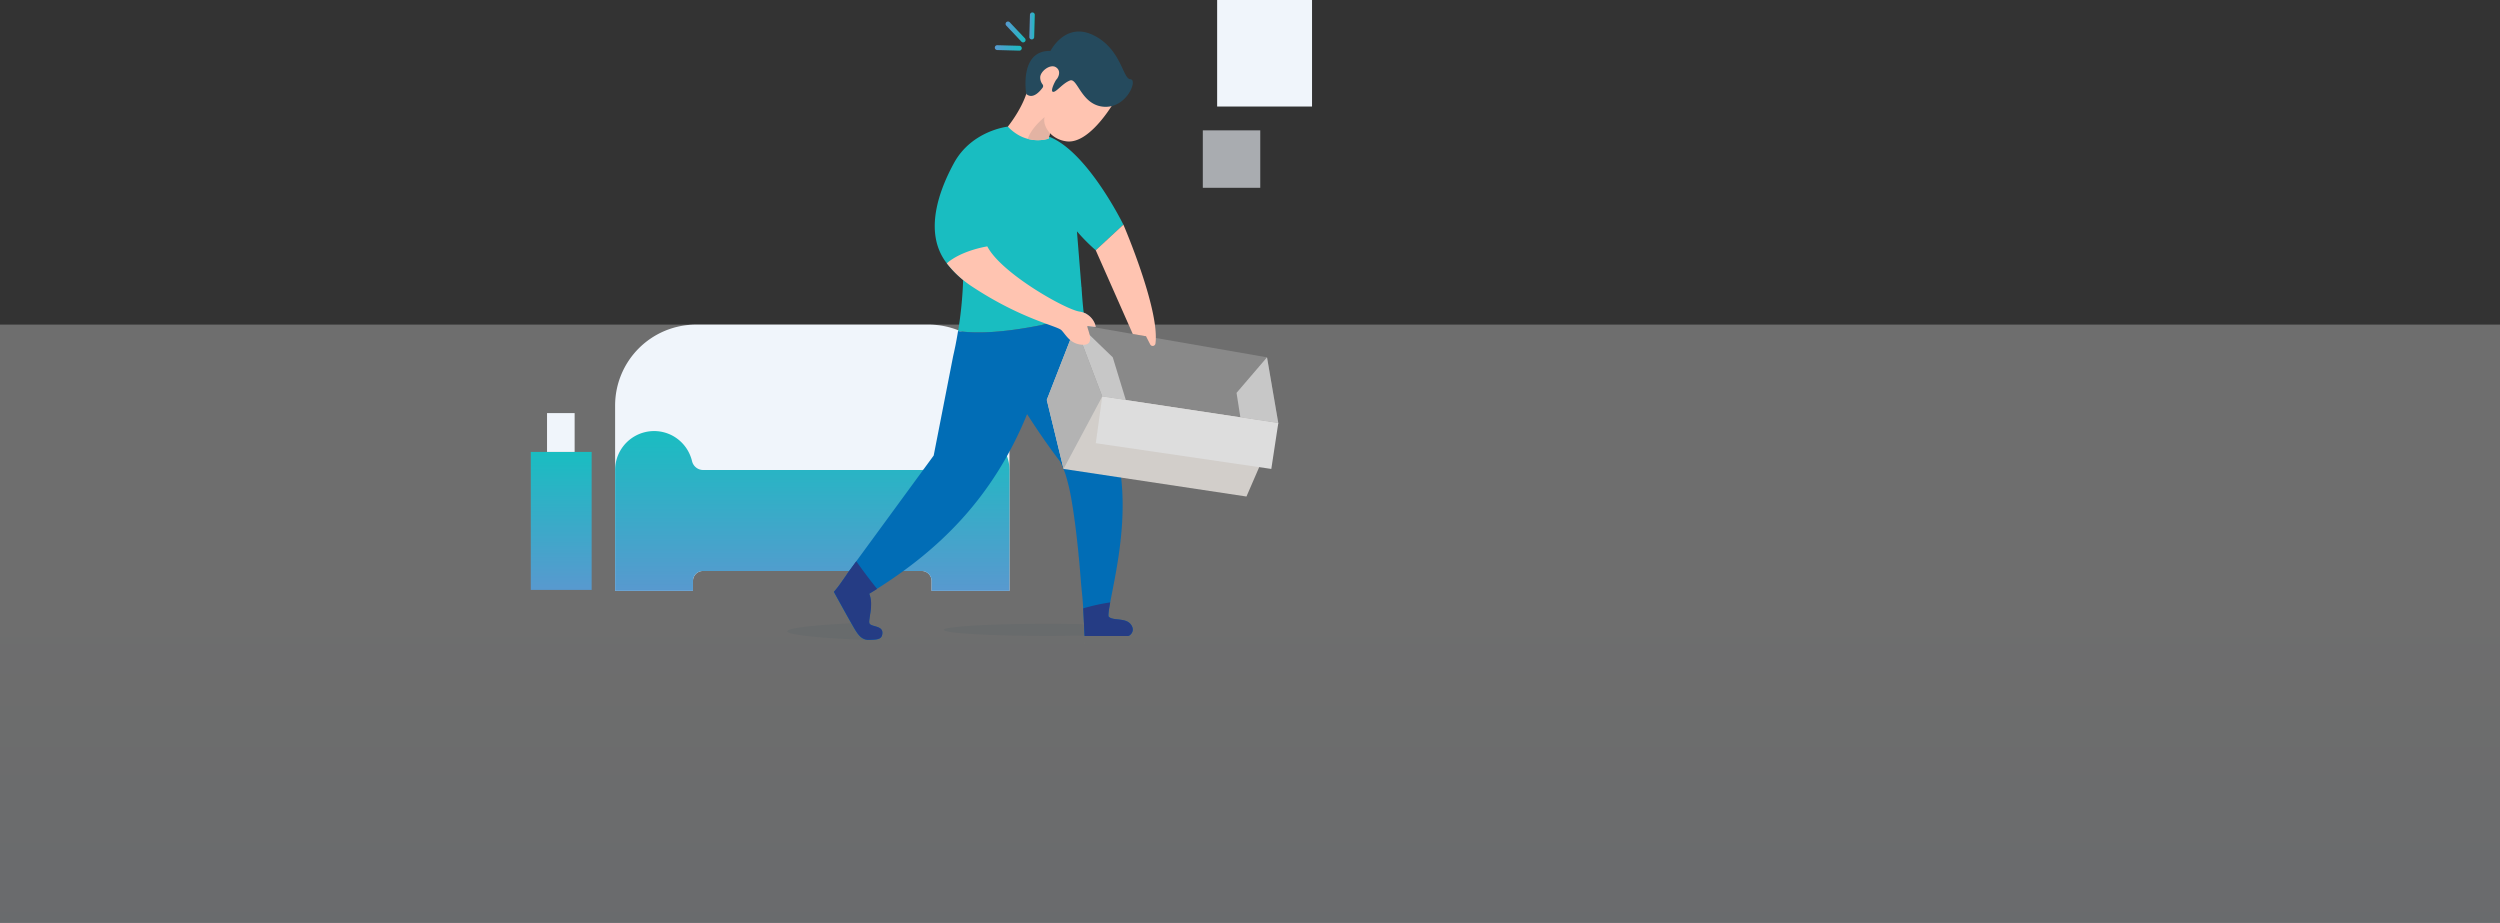 <svg xmlns="http://www.w3.org/2000/svg" xmlns:xlink="http://www.w3.org/1999/xlink" width="1366.353" height="504.409" viewBox="0 0 1366.353 504.409">
  <rect x="0" y="0" width="1366.353" height="504.409" fill="#333333" stroke="none"/>
  <defs>
    <linearGradient id="linear-gradient" x1="0.5" y1="1" x2="0.5" gradientUnits="objectBoundingBox">
      <stop offset="0" stop-color="#fff"/>
      <stop offset="0.5" stop-color="#fff"/>
      <stop offset="1" stop-color="#f0f5fb"/>
    </linearGradient>
    <linearGradient id="linear-gradient-2" x1="0.5" y1="1" x2="0.5" gradientUnits="objectBoundingBox">
      <stop offset="0" stop-color="#5899cf"/>
      <stop offset="1" stop-color="#19bdc1"/>
    </linearGradient>
    <linearGradient id="linear-gradient-3" x1="-0.001" y1="0.503" x2="0.999" y2="0.503" xlink:href="#linear-gradient-2"/>
    <linearGradient id="linear-gradient-4" x1="-0.001" y1="0.502" x2="1.001" y2="0.502" xlink:href="#linear-gradient-2"/>
    <linearGradient id="linear-gradient-5" x1="-0.009" y1="0.5" x2="0.998" y2="0.5" xlink:href="#linear-gradient-2"/>
    <linearGradient id="linear-gradient-6" x1="0.499" y1="1" x2="0.499" y2="0" xlink:href="#linear-gradient-2"/>
  </defs>
  <g id="Group_3242" data-name="Group 3242" transform="translate(206.081 -83.669)">
    <path id="Path_3156" data-name="Path 3156" d="M0,0H1366.353V327H0Z" transform="translate(1160.272 588.078) rotate(180)" opacity="0.289" fill="url(#linear-gradient)"/>
    <g id="Group_3237" data-name="Group 3237" transform="translate(130.104 261.077)">
      <path id="Path_3098" data-name="Path 3098" d="M614.427,843.322v101.3H571.87v-5.418a5.46,5.46,0,0,0-5.45-5.45H446.907a5.46,5.46,0,0,0-5.45,5.45v5.418H398.9v-101.3A44.236,44.236,0,0,1,443.122,799.1H570.206A44.236,44.236,0,0,1,614.427,843.322Z" transform="translate(-398.9 -799.1)" fill="#f0f5fb"/>
      <path id="Path_3099" data-name="Path 3099" d="M614.427,998.611v66.055H571.87v-5.418a5.46,5.46,0,0,0-5.45-5.45H446.907a5.46,5.46,0,0,0-5.45,5.45v5.418H398.9V998.611a21.321,21.321,0,0,1,31.363-18.766,21.534,21.534,0,0,1,8,7.506,22.147,22.147,0,0,1,2.676,6.4,6.28,6.28,0,0,0,6.1,4.863H566.387a6.308,6.308,0,0,0,6.1-4.863,21.243,21.243,0,0,1,41.937,4.863Z" transform="translate(-398.9 -919.143)" fill="url(#linear-gradient-2)"/>
    </g>
    <path id="Path_3100" data-name="Path 3100" d="M1037.543,1300.72c-9.138-.392-20.267-.62-32.277-.62-31,0-56.166,1.5-56.166,3.329s25.13,3.329,56.166,3.329c12.01,0,23.139-.228,32.277-.62Z" transform="translate(-639.434 -875.517)" fill="#254a5d" opacity="0.085"/>
    <path id="Path_3101" data-name="Path 3101" d="M727.407,1303.461V1298.5c-24.346,1.044-40.207,2.709-40.207,4.634,0,2.056,18.5,3.851,46.18,4.863v-4.5h-5.972Z" transform="translate(-463.007 -874.439)" fill="#254a5d" opacity="0.085"/>
    <path id="Path_3102" data-name="Path 3102" d="M1184.9,1330.13v0Z" transform="translate(-798.278 -895.659)" fill="#a4098b"/>
    <path id="Path_3103" data-name="Path 3103" d="M1174.463,1177.934c-.065-.522-.1-1.012-.163-1.534C1174.365,1176.922,1174.43,1177.412,1174.463,1177.934Z" transform="translate(-791.138 -792.187)" fill="#a4098b"/>
    <path id="Path_3104" data-name="Path 3104" d="M1177.333,1207.589c0-.163-.033-.326-.033-.49A2.474,2.474,0,0,0,1177.333,1207.589Z" transform="translate(-793.159 -812.868)" fill="#a4098b"/>
    <path id="Path_3105" data-name="Path 3105" d="M1173.9,1171.662l-.2-1.762Z" transform="translate(-790.734 -787.809)" fill="#a4098b"/>
    <path id="Path_3106" data-name="Path 3106" d="M1176.3,1196.779l-.1-.979Z" transform="translate(-792.418 -805.256)" fill="#a4098b"/>
    <path id="Path_3107" data-name="Path 3107" d="M1178.432,1221.126c0-.1-.033-.228-.033-.326C1178.4,1220.9,1178.432,1221.028,1178.432,1221.126Z" transform="translate(-793.9 -822.097)" fill="#a4098b"/>
    <path id="Path_3108" data-name="Path 3108" d="M1185,1331.4Z" transform="translate(-798.346 -896.602)" fill="#a4098b"/>
    <path id="Path_3109" data-name="Path 3109" d="M1178.8,1226.1v0Z" transform="translate(-794.169 -825.6)" fill="#a4098b"/>
    <path id="Path_3110" data-name="Path 3110" d="M1175.73,1190.167c-.033-.522-.1-1.044-.13-1.567C1175.633,1189.122,1175.7,1189.644,1175.73,1190.167Z" transform="translate(-792.014 -800.406)" fill="#a4098b"/>
    <path id="Path_3111" data-name="Path 3111" d="M1175.163,1184.228c-.065-.62-.13-1.24-.163-1.828C1175.065,1182.987,1175.1,1183.608,1175.163,1184.228Z" transform="translate(-791.609 -796.229)" fill="#a4098b"/>
    <path id="Path_3112" data-name="Path 3112" d="M1185.1,1334.633v0Z" transform="translate(-798.413 -898.757)" fill="#a4098b"/>
    <path id="Path_3113" data-name="Path 3113" d="M1017.333,570.042a8.766,8.766,0,0,0-1.762-.816c-.326-2.872-.555-5.385-.718-7.441l-.228-2.9c-.163-2.415-.228-3.721-.228-3.721h-.065l-2.448-30.417a103.349,103.349,0,0,0,10.313,10.378l15.078-14s-8.29-16.938-19.875-31c-6.234-7.572-13.413-14.294-20.756-17.1-.685-.261-1.338-.49-2.023-.685a21.925,21.925,0,0,0-13.152-2.643l-7.343-2.187s-19.777,2.089-29.5,20.006c-7.637,14.033-17.036,37.662-3.884,54.7a54.8,54.8,0,0,0,8.942,9.138,216.941,216.941,0,0,1-2.741,27.871C959.176,581.04,980.454,580.061,1017.333,570.042Z" transform="translate(-629.373 -314.643)" fill="#19bdc1"/>
    <path id="Path_3114" data-name="Path 3114" d="M1153.5,1050.4c2.839,8.714,4.993,23.661,6.592,38.9-.914-8.583-1.991-17.1-3.264-24.444A109.715,109.715,0,0,0,1153.5,1050.4Z" transform="translate(-777.126 -707.309)" fill="#a4098b"/>
    <path id="Path_3115" data-name="Path 3115" d="M1150.259,1041.681c-.13-.294-.228-.587-.359-.881A5.5,5.5,0,0,1,1150.259,1041.681Z" transform="translate(-774.701 -700.842)" fill="#a4098b"/>
    <path id="Path_3116" data-name="Path 3116" d="M1185.1,1333.4Z" transform="translate(-798.413 -897.949)" fill="#a4098b"/>
    <path id="Path_3117" data-name="Path 3117" d="M1151.561,1045.018c-.1-.261-.163-.49-.261-.718A4.668,4.668,0,0,1,1151.561,1045.018Z" transform="translate(-775.644 -703.199)" fill="#a4098b"/>
    <path id="Path_3118" data-name="Path 3118" d="M1176.865,1202.383c-.033-.261-.033-.522-.065-.783A6.323,6.323,0,0,0,1176.865,1202.383Z" transform="translate(-792.822 -809.163)" fill="#a4098b"/>
    <path id="Path_3119" data-name="Path 3119" d="M1152.694,1048.116c-.1-.294-.2-.555-.294-.816C1152.5,1047.561,1152.6,1047.855,1152.694,1048.116Z" transform="translate(-776.385 -705.22)" fill="#a4098b"/>
    <path id="Path_3120" data-name="Path 3120" d="M1178.033,1216.092c0-.13-.033-.261-.033-.391C1178,1215.831,1178.033,1215.961,1178.033,1216.092Z" transform="translate(-793.63 -818.662)" fill="#a4098b"/>
    <path id="Path_3121" data-name="Path 3121" d="M1178.2,1218.173q-.049-.637-.1-1.273Z" transform="translate(-793.698 -819.47)" fill="#ffaea2"/>
    <path id="Path_3122" data-name="Path 3122" d="M1185.033,1333.792a2.04,2.04,0,0,0-.033-.392A1.877,1.877,0,0,1,1185.033,1333.792Z" transform="translate(-798.346 -897.949)" fill="#ffaea2"/>
    <path id="Path_3123" data-name="Path 3123" d="M1185.1,1334.8v0Z" transform="translate(-798.413 -898.825)" fill="#ffaea2"/>
    <path id="Path_3124" data-name="Path 3124" d="M1178.6,1223.138c-.033-.457-.065-.881-.1-1.338C1178.533,1222.257,1178.565,1222.714,1178.6,1223.138Z" transform="translate(-793.967 -822.771)" fill="#ffaea2"/>
    <path id="Path_3125" data-name="Path 3125" d="M1184.97,1330.726v-.326A1.1,1.1,0,0,0,1184.97,1330.726Z" transform="translate(-798.316 -895.928)" fill="#ffaea2"/>
    <path id="Path_3126" data-name="Path 3126" d="M1180.791,1260.143c-.2-4.308-.816-19.32-1.991-33.843C1179.975,1240.823,1180.595,1255.8,1180.791,1260.143Z" transform="translate(-794.169 -825.802)" fill="#ffaea2"/>
    <path id="Path_3127" data-name="Path 3127" d="M1185.033,1332.12c0-.163-.033-.392-.033-.62A3.751,3.751,0,0,0,1185.033,1332.12Z" transform="translate(-798.346 -896.669)" fill="#ffaea2"/>
    <path id="Path_3128" data-name="Path 3128" d="M1152.2,1046.761a2.223,2.223,0,0,0-.1-.261A2.245,2.245,0,0,1,1152.2,1046.761Z" transform="translate(-776.183 -704.681)" fill="#ffaea2"/>
    <path id="Path_3129" data-name="Path 3129" d="M1153.365,1050c-.033-.065-.033-.13-.065-.2C1153.333,1049.865,1153.333,1049.931,1153.365,1050Z" transform="translate(-776.991 -706.904)" fill="#ffaea2"/>
    <path id="Path_3130" data-name="Path 3130" d="M1177.6,1211.017c-.065-.783-.131-1.534-.2-2.317C1177.465,1209.451,1177.531,1210.234,1177.6,1211.017Z" transform="translate(-793.226 -813.946)" fill="#ffaea2"/>
    <path id="Path_3131" data-name="Path 3131" d="M1173.7,1169.8v0Z" transform="translate(-790.734 -787.674)" fill="#ffaea2"/>
    <path id="Path_3132" data-name="Path 3132" d="M1151.1,1043.661c-.033-.1-.065-.163-.1-.261A2.251,2.251,0,0,0,1151.1,1043.661Z" transform="translate(-775.442 -702.593)" fill="#ffaea2"/>
    <path id="Path_3133" data-name="Path 3133" d="M1174.333,1175.659c0-.131-.033-.229-.033-.359A1.341,1.341,0,0,0,1174.333,1175.659Z" transform="translate(-791.138 -791.446)" fill="#ffaea2"/>
    <path id="Path_3134" data-name="Path 3134" d="M1174.933,1181.524c0-.131-.033-.294-.033-.424A2,2,0,0,0,1174.933,1181.524Z" transform="translate(-791.542 -795.354)" fill="#ffaea2"/>
    <path id="Path_3135" data-name="Path 3135" d="M1177.1,1205.012c-.033-.326-.065-.653-.1-1.012C1177.033,1204.326,1177.065,1204.685,1177.1,1205.012Z" transform="translate(-792.957 -810.78)" fill="#ffaea2"/>
    <path id="Path_3136" data-name="Path 3136" d="M1176.6,1199.714c-.033-.294-.065-.62-.1-.914C1176.533,1199.094,1176.565,1199.42,1176.6,1199.714Z" transform="translate(-792.62 -807.277)" fill="#ffaea2"/>
    <path id="Path_3137" data-name="Path 3137" d="M1175.533,1188.228a.637.637,0,0,0-.033-.228C1175.5,1188.065,1175.533,1188.13,1175.533,1188.228Z" transform="translate(-791.946 -800.002)" fill="#ffaea2"/>
    <path id="Path_3138" data-name="Path 3138" d="M1176.065,1194.183c-.033-.261-.033-.522-.065-.783A6.345,6.345,0,0,1,1176.065,1194.183Z" transform="translate(-792.283 -803.639)" fill="#ffaea2"/>
    <path id="Path_3139" data-name="Path 3139" d="M925.966,957.642H902.305v-.131a1.465,1.465,0,0,0-.033-.359v-.033c0-.163-.033-.392-.033-.653a1.109,1.109,0,0,0-.033-.326v-.131c-.1-2.219-.326-7.213-.653-13.479-.326-6.038-.751-8.518-1.338-15.633v-.1c-.033-.457-.065-.881-.1-1.338,0-.13-.033-.228-.033-.326l-.1-1.273a1.588,1.588,0,0,1-.033-.392c-.065-.783-.131-1.534-.2-2.317a2.474,2.474,0,0,1-.033-.49c-.033-.326-.065-.653-.1-1.012-.033-.261-.033-.522-.065-.783a8.6,8.6,0,0,1-.065-.914l-.1-.979a6.332,6.332,0,0,1-.065-.783c-.065-.522-.1-1.044-.163-1.567a.638.638,0,0,0-.033-.228c-.065-.62-.131-1.24-.163-1.828a1.864,1.864,0,0,1-.033-.424c-.065-.49-.1-1.012-.163-1.534a1.34,1.34,0,0,1-.033-.359l-.2-1.762v-.1c-.914-8.583-1.991-17.1-3.264-24.444a107.289,107.289,0,0,0-3.329-14.458c-.033-.065-.033-.131-.065-.2-.1-.294-.2-.555-.294-.816a2.243,2.243,0,0,0-.1-.261c-.1-.261-.163-.49-.261-.718a2.244,2.244,0,0,1-.1-.261c-.131-.294-.228-.587-.359-.881-.522-1.24-1.11-2.546-1.762-3.949-7.408-9.758-12.532-17.395-18.113-26.011-18.831,46.212-48.53,74.312-82.047,95.492-1.4.881-2.774,1.73-4.177,2.578-.033.033-.1.065-.131.1,2.644,6.038-.718,14.295.163,16.22s7.082,1.175,7.082,5.026c0,3.818-2.643,3.818-7.213,3.982-4.569.13-6.495-3.394-9.269-8.257-2.807-4.863-10.019-17.982-10.019-17.982h0a56.072,56.072,0,0,0,4.373-5.679c.228-.326.457-.653.718-1.012.849-1.208,1.828-2.611,2.9-4.243h0l4.243-5.776,42.329-57.831,10.607-54.176.033-.163c.163-.685.294-1.338.457-2.023l.685-3.231c.2-.914.359-1.828.522-2.709.131-.653.261-1.305.359-1.926.228-1.273.457-2.546.653-3.818,12.238,1.86,33.517.849,70.363-9.171a11.059,11.059,0,0,1,4.863,6.984,20.578,20.578,0,0,1-4.406-.457c-1.305-.392,3.3,7.278.163,9.562a290.381,290.381,0,0,0,13.152,51.434c11.977,32.9,2.284,72.223-.979,89.977-.816,4.536-1.24,7.376-.783,7.833,2.317,2.317,9.073.457,11.945,4.079C930.4,954.835,927.076,957.642,925.966,957.642Z" transform="translate(-515.619 -526.368)" fill="#016db6"/>
    <path id="Path_3140" data-name="Path 3140" d="M1207.212,1282.674h-23.661v-.13a1.465,1.465,0,0,0-.033-.359v-.033c0-.163-.033-.391-.033-.653a1.108,1.108,0,0,0-.033-.326v-.13c-.1-2.219-.326-7.213-.653-13.479a109.058,109.058,0,0,1,14.751-3.264c-.816,4.536-1.24,7.376-.783,7.833,2.317,2.317,9.073.457,11.945,4.079C1211.65,1279.867,1208.321,1282.674,1207.212,1282.674Z" transform="translate(-796.864 -851.4)" fill="#253c84"/>
    <path id="Path_3141" data-name="Path 3141" d="M1115.181,373.036s-8.159,14.556-17.917,20.2c-3,1.73-6.168,2.644-9.269,2.023a15.092,15.092,0,0,1-8.192-4.177c-.065-.065-.1-.13-.163-.2l-.816,3.035a21.31,21.31,0,0,1-11.292.1,20.889,20.889,0,0,1-5.059-2.056,24.712,24.712,0,0,1-5.874-4.667s6.951-8.518,10.052-17.787,9.726-26.4,26.957-19.451A37.591,37.591,0,0,1,1115.181,373.036Z" transform="translate(-711.85 -234.441)" fill="#ffc4b1"/>
    <path id="Path_3142" data-name="Path 3142" d="M1095.479,338.974c-1.567,2.154-5.385,6.527-8.942,3.459,0,0-4.079-23.987,13.25-23.53,0,0,8.061-16.122,23.433-8.616s16.024,23.987,20.234,24.085-1.893,15.8-14.36,15.045c-12.5-.783-14.49-16.024-18.667-14.36-4.21,1.664-7.506,6.527-9.269,6.2s1.436-6.4,1.893-6.756c.457-.326,3.1-4.243-.1-6.56s-8.877,2.187-8.779,5.515a6.077,6.077,0,0,0,1.273,3.721A1.468,1.468,0,0,1,1095.479,338.974Z" transform="translate(-731.735 -207.396)" fill="#254a5d"/>
    <path id="Path_3143" data-name="Path 3143" d="M1248.329,854.668l-17.395,40.142-99.964-15.078-9.171-37.727,15.73-40.305,12.891,6.168Z" transform="translate(-755.772 -539.774)" fill="#d2ceca"/>
    <path id="Path_3144" data-name="Path 3144" d="M1152.119,840.145l-21.148,39.587-9.171-37.727,15.73-40.305,12.891,6.168Z" transform="translate(-755.772 -539.774)" fill="#b3b3b3"/>
    <path id="Path_3145" data-name="Path 3145" d="M1176.625,801.7l98.005,17.036,6.168,35.932-96.211-14.523L1170,801.7Z" transform="translate(-788.241 -539.774)" fill="#898989"/>
    <path id="Path_3146" data-name="Path 3146" d="M1172.676,801.7l17.656,17.036,7.147,23.367-12.891-1.958L1170,801.7Z" transform="translate(-788.241 -539.774)" fill="#c7c7c7"/>
    <path id="Path_3147" data-name="Path 3147" d="M1029.2,721.884c-7.278,0-9.725-5.515-12.141-7.963-2.415-2.415-21.67-5.972-48.562-23.661a57,57,0,0,1-14.1-12.924c8.159-7.115,22.127-9.236,22.127-9.236,7.506,14.654,42.753,34.529,50.422,35.638a10.626,10.626,0,0,1,8.91,8.387,20.575,20.575,0,0,1-4.406-.457C1029.919,711.212,1036.479,721.884,1029.2,721.884Z" transform="translate(-643.004 -449.776)" fill="#ffc4b1"/>
    <path id="Path_3148" data-name="Path 3148" d="M1218.91,631.7s19.973,46.343,17.526,64.978a1.527,1.527,0,0,1-2.872.49l-2.285-4.471-7.245-1.24L1203.8,645.7Z" transform="translate(-811.01 -425.255)" fill="#ffc4b1"/>
    <path id="Path_3149" data-name="Path 3149" d="M1456.244,853.9,1439.6,873.318l2.089,13.381,20.724,3.133Z" transform="translate(-969.855 -574.938)" fill="#c7c7c7"/>
    <path id="Path_3150" data-name="Path 3150" d="M1303.635,934.023l-3.818,25.064L1203.9,945.021l3.525-25.521Z" transform="translate(-811.078 -619.129)" fill="#ddd"/>
    <path id="Path_3151" data-name="Path 3151" d="M1102.108,460.379l-.816,3.035a21.309,21.309,0,0,1-11.292.1c1.893-6.135,9.2-11.912,9.2-11.912C1098,456.1,1102.108,460.379,1102.108,460.379Z" transform="translate(-734.35 -303.932)" fill="#e3b3a3"/>
    <g id="Group_3241" data-name="Group 3241" transform="translate(337.634 90.456)">
      <g id="Group_3238" data-name="Group 3238" transform="translate(0 17.917)">
        <path id="Path_3152" data-name="Path 3152" d="M1049.516,332.894a1.318,1.318,0,0,1-1.371,1.273l-12.075-.326a1.318,1.318,0,0,1-1.273-1.371,1.3,1.3,0,0,1,1.371-1.273l12.075.326A1.361,1.361,0,0,1,1049.516,332.894Z" transform="translate(-1034.796 -331.196)" fill="url(#linear-gradient-3)"/>
      </g>
      <g id="Group_3239" data-name="Group 3239" transform="translate(5.875 4.962)">
        <path id="Path_3153" data-name="Path 3153" d="M1063.732,301.649a1.269,1.269,0,0,1-.424.914,1.3,1.3,0,0,1-1.86-.065l-8.289-8.779a1.316,1.316,0,1,1,1.925-1.795l8.29,8.779A1.327,1.327,0,0,1,1063.732,301.649Z" transform="translate(-1052.799 -291.499)" fill="url(#linear-gradient-4)"/>
      </g>
      <g id="Group_3240" data-name="Group 3240" transform="translate(18.864)">
        <path id="Path_3154" data-name="Path 3154" d="M1095.567,277.668l-.326,12.075a1.323,1.323,0,1,1-2.643-.1l.326-12.075a1.323,1.323,0,0,1,2.644.1Z" transform="translate(-1092.596 -276.296)" fill="url(#linear-gradient-5)"/>
      </g>
    </g>
    <rect id="Rectangle_450" data-name="Rectangle 450" width="33.256" height="75.422" transform="translate(84.022 330.657)" fill="url(#linear-gradient-6)"/>
    <rect id="Rectangle_451" data-name="Rectangle 451" width="15.078" height="21.213" transform="translate(92.899 309.444)" fill="#f0f5fb"/>
    <rect id="Rectangle_452" data-name="Rectangle 452" width="51.858" height="58.222" transform="translate(459.138 83.669)" fill="#f0f5fb"/>
    <rect id="Rectangle_453" data-name="Rectangle 453" width="31.396" height="31.396" transform="translate(451.306 154.913)" fill="#f0f5fb" opacity="0.624"/>
    <path id="Path_3155" data-name="Path 3155" d="M791.8,1234.367c0,3.818-2.643,3.818-7.213,3.982-4.569.13-6.495-3.394-9.269-8.257-2.807-4.863-10.019-17.982-10.019-17.982h0a56.1,56.1,0,0,0,4.373-5.679c.228-.326.457-.653.718-1.012.849-1.208,1.828-2.611,2.9-4.243h0l4.243-5.777c3.133,4.438,7.017,9.693,11.39,15.11-1.4.881-2.774,1.73-4.177,2.578-.033.033-.1.065-.131.1,2.643,6.038-.718,14.295.163,16.22C785.632,1231.3,791.8,1230.549,791.8,1234.367Z" transform="translate(-515.619 -804.987)" fill="#253c84"/>
  </g>
</svg>
